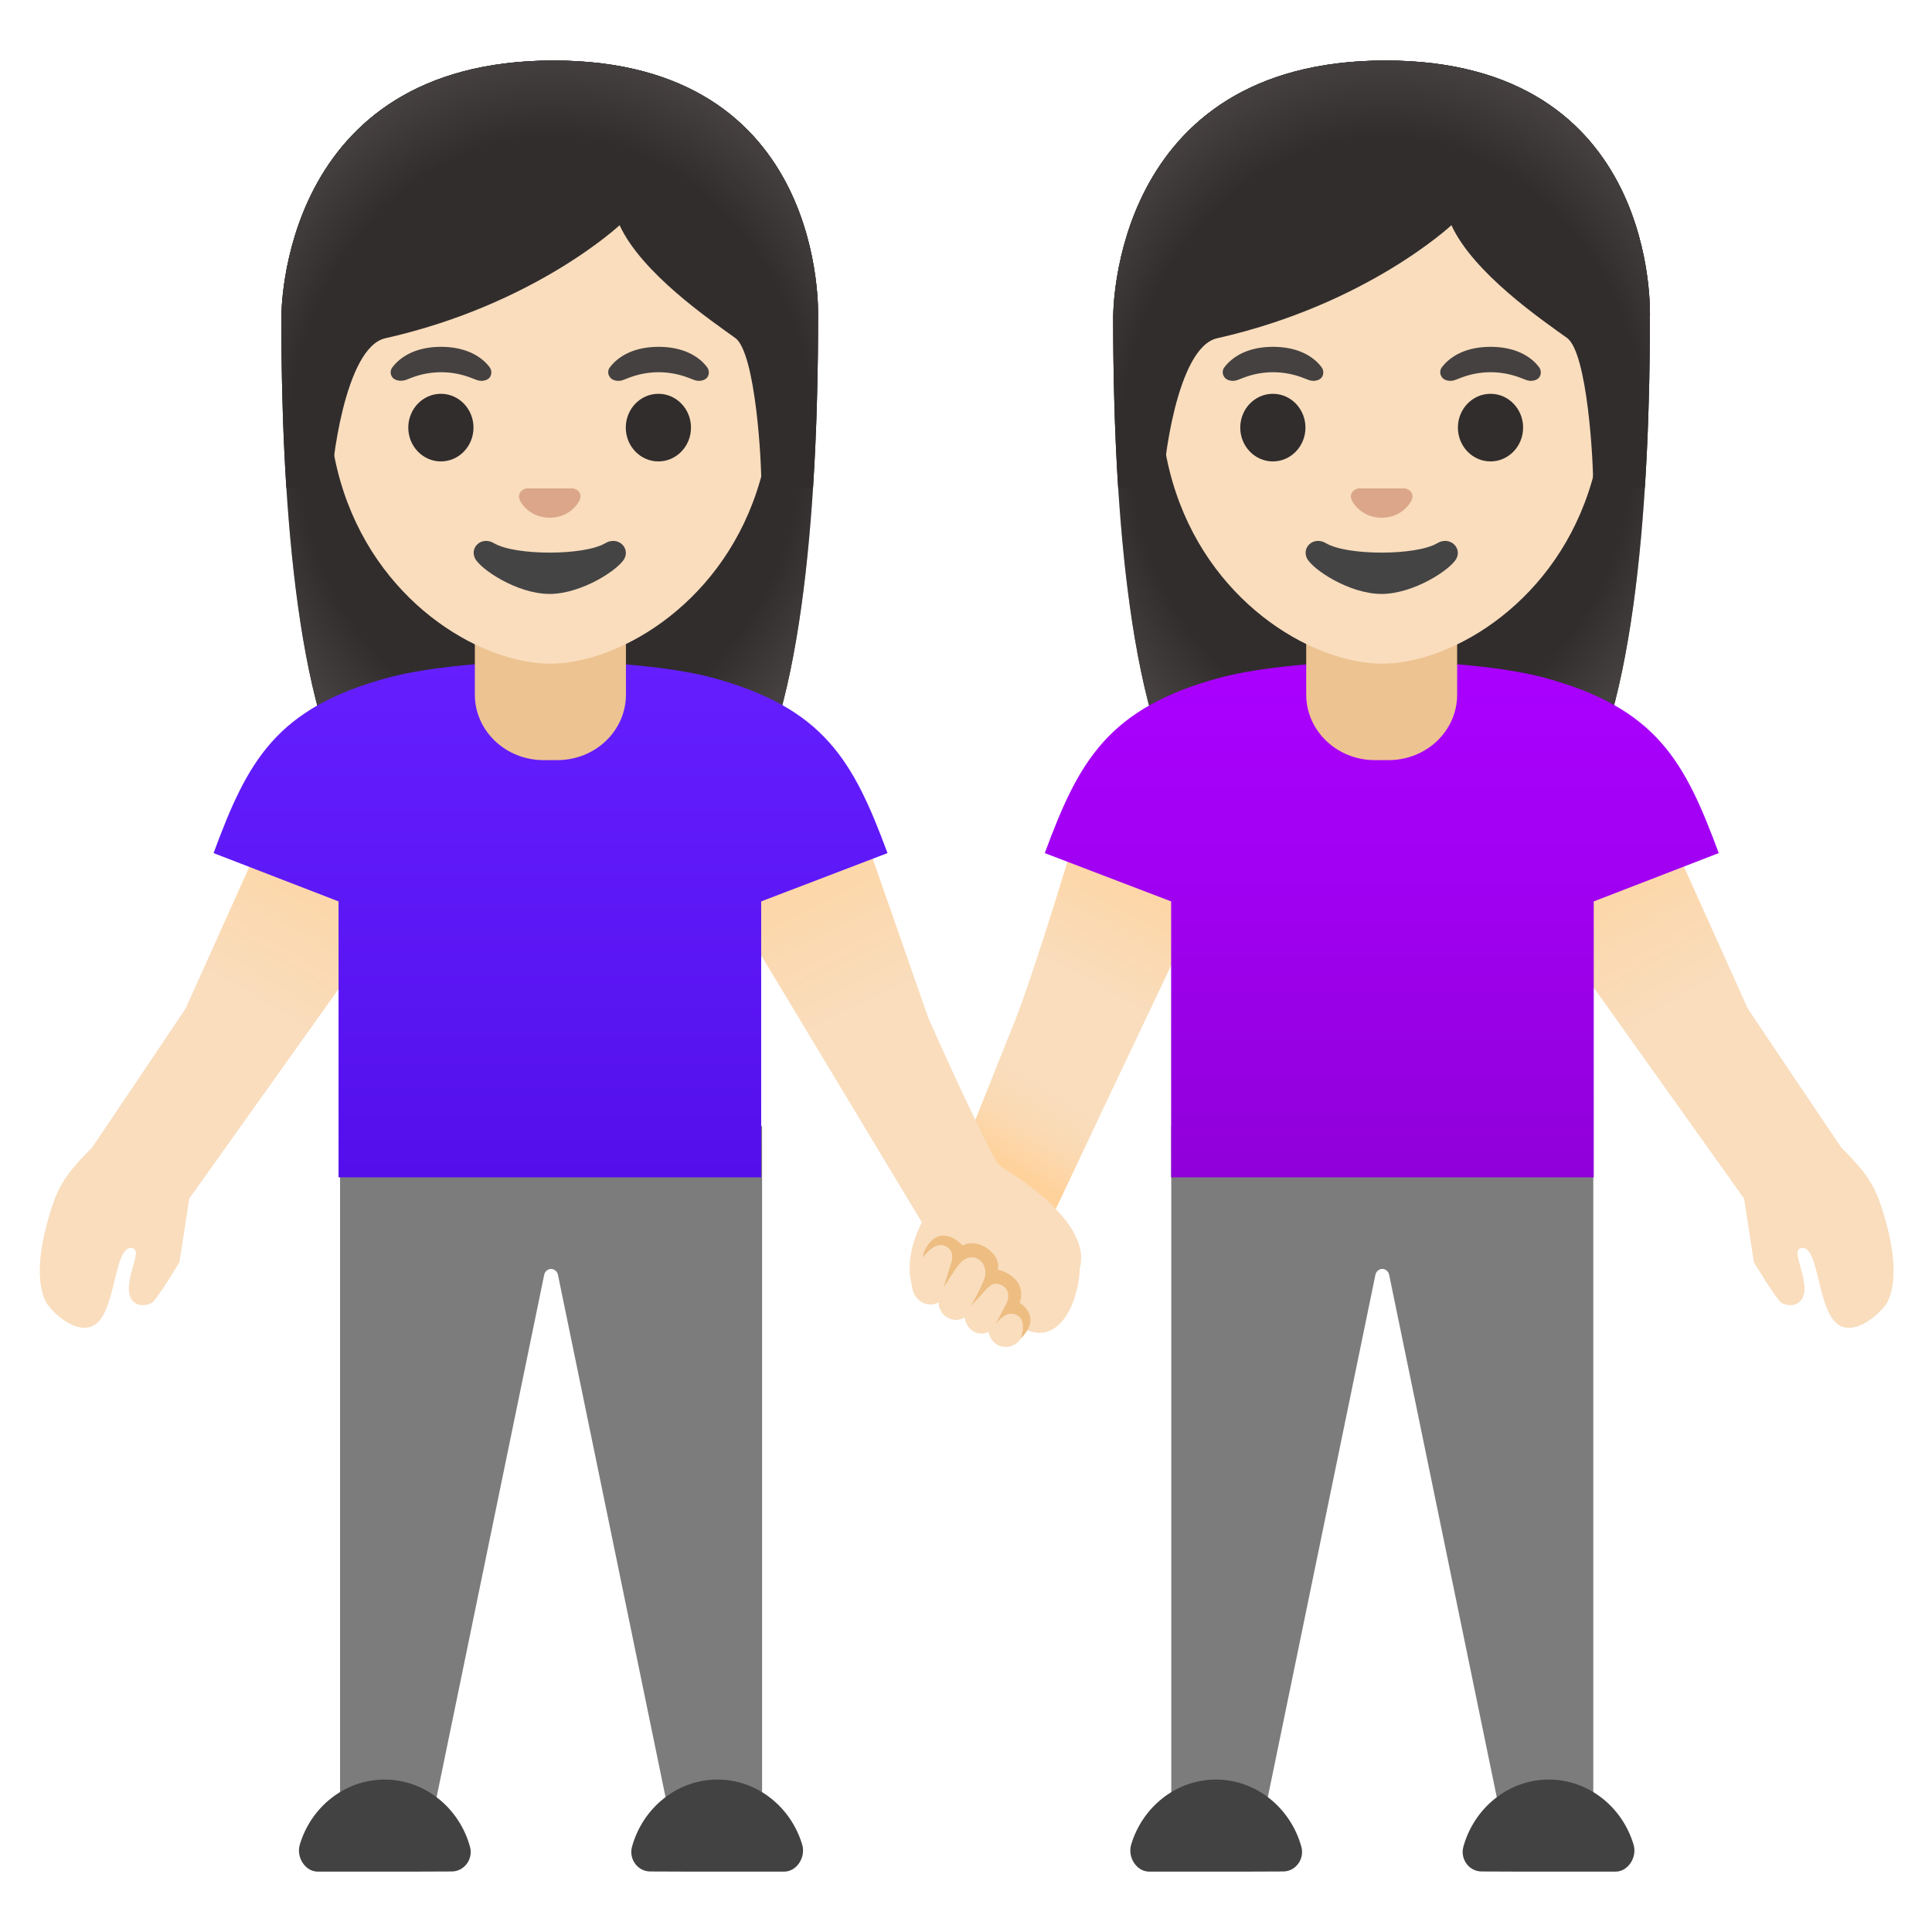 <svg xmlns="http://www.w3.org/2000/svg" viewBox="0 0 128 128"><path fill="#7c7c7c" d="M105.56 74.61v48.08h-5.65l-7.87-38.21c-.04-.24-.24-.41-.46-.41s-.42.17-.46.41l-7.87 38.21H77.6V74.61h27.96z"/><g fill="#424242"><path d="M102.61 124h4.45c.82-.02 1.41-.96 1.17-1.78-.74-2.5-2.99-4.32-5.62-4.32-2.68 0-4.96 1.9-5.66 4.46-.22.82.39 1.63 1.21 1.63 0 .01 4.45.01 4.45.01zM80.56 124h-4.45c-.82-.02-1.41-.96-1.17-1.78.74-2.5 2.99-4.32 5.62-4.32 2.68 0 4.96 1.9 5.66 4.46.22.82-.39 1.63-1.21 1.63 0 .01-4.45.01-4.45.01z"/></g><linearGradient id="a" x1="48.373" x2="65.03" y1="71.256" y2="49.223" gradientTransform="scale(-1) rotate(-9.016 -817.514 802.861)" gradientUnits="userSpaceOnUse"><stop offset="0" stop-color="#ffd29c"/><stop offset=".405" stop-color="#f9ddbd"/></linearGradient><path fill="url(#a)" d="M71.96 53s-3.53 11.93-5 15.33l-4.39 11.02c-.7 1.55-.08 3.58 1.39 4.43 1.69.97 4.14.24 4.95-1.53l12.54-26.41-1.01-3.46-8.48.62z"/><linearGradient id="b" x1="23.735" x2="4.276" y1="74.508" y2="41.407" gradientTransform="rotate(180 63.732 64)" gradientUnits="userSpaceOnUse"><stop offset="0" stop-color="#ffd29c"/><stop offset=".399" stop-color="#f9ddbd"/></linearGradient><path fill="url(#b)" d="M100.1 54.1l9.7-.6s4.5 10 6 13.33c0 0 4.24 6.32 6.17 9.17 1.88 1.92 2.36 2.62 3.04 5.19.75 2.83.4 4.38.04 5.06-.35.69-2.25 2.46-3.42 1.38-1.24-1.15-1.15-5.22-2.31-4.94-.6.15.16 1.36.23 2.56s-.85 1.41-1.5 1.08c-.33-.17-1.85-2.71-1.85-2.71l-.65-4.21-15.13-21.23-.32-4.08z"/><path fill="#312d2d" d="M91.79 4.01c-18.18 0-18.04 16.81-18.04 17.08 0 10.89.83 26.27 5.19 32.32 1.73 2.4 5.07 2.53 5.07 2.53l7.52-.01 7.52.01s3.34-.13 5.07-2.53c4.36-6.05 5.19-21.43 5.19-32.32.01-.27.66-17.08-17.52-17.08z"/><radialGradient id="c" cx="91.541" cy="99.357" r="21.072" gradientTransform="matrix(1 0 0 -1.19 0 146.887)" gradientUnits="userSpaceOnUse"><stop offset=".794" stop-color="#454140" stop-opacity="0"/><stop offset="1" stop-color="#454140"/></radialGradient><path fill="url(#c)" d="M91.79 4.01c-18.18 0-18.04 16.81-18.04 17.08 0 10.89.83 26.27 5.19 32.32 1.73 2.4 5.07 2.53 5.07 2.53l7.52-.01 7.52.01s3.34-.13 5.07-2.53c4.36-6.05 5.19-21.43 5.19-32.32.01-.27.66-17.08-17.52-17.08z"/><linearGradient id="d" x1="35.917" x2="35.917" y1="84.186" y2="50" gradientTransform="rotate(180 63.732 64)" gradientUnits="userSpaceOnUse"><stop offset="0" stop-color="#a0f"/><stop offset=".419" stop-color="#a100f2"/><stop offset="1" stop-color="#9000d9"/></linearGradient><path fill="url(#d)" d="M80.94 44.87c2.42-.64 6.65-1.06 10.65-1.06 4-.01 8.19.42 10.61 1.06 7.55 2.01 9.42 5.56 11.67 11.65l-8.28 3.2V78h-28V59.72l-8.37-3.2c2.25-6.09 4.17-9.64 11.72-11.65z"/><path fill="#edc391" d="M91.54 40.72h-5v5.3c0 2.4 2.04 4.34 4.54 4.34H92c2.51 0 4.54-1.94 4.54-4.34v-5.3h-5z"/><path fill="#f9ddbd" d="M91.57 8.39c7.63 0 14.69 5.67 14.69 17.7 0 9.66-5.98 15.38-11.19 17.22-1.24.44-2.44.66-3.5.66s-2.25-.22-3.48-.65c-5.21-1.83-11.21-7.55-11.21-17.23 0-12.03 7.06-17.7 14.69-17.7z"/><path fill="#444" d="M87.85 35.99c1.4.83 5.97.83 7.37 0 .8-.48 1.62.25 1.29.98-.33.72-2.82 2.38-4.98 2.38-2.16 0-4.62-1.66-4.95-2.38-.34-.73.47-1.46 1.27-.98z"/><path fill="#dba689" d="M89.85 32.4c.05-.02.09-.03.14-.04h3.1c.05.01.1.02.14.04.28.11.44.4.3.72-.13.31-.75 1.18-1.99 1.18s-1.86-.87-1.99-1.18c-.14-.31.02-.6.3-.72z"/><g fill="#312d2d"><ellipse cx="98.75" cy="28.33" rx="2.16" ry="2.24"/><ellipse cx="84.33" cy="28.33" rx="2.16" ry="2.24"/></g><g fill="#454140"><path d="M95.54 24.32c.41-.54 1.36-1.34 3.21-1.34s2.8.79 3.21 1.34c.18.24.14.52.01.69-.12.16-.46.3-.84.17-.38-.13-1.13-.51-2.37-.52-1.25.01-1.99.39-2.37.52-.38.13-.73-.01-.84-.17a.54.54 0 01-.01-.69zM81.13 24.32c.41-.54 1.36-1.34 3.21-1.34s2.8.79 3.21 1.34c.18.24.14.52.01.69-.12.16-.46.3-.84.17-.38-.13-1.13-.51-2.37-.52-1.25.01-1.99.39-2.37.52-.38.13-.73-.01-.84-.17a.54.54 0 01-.01-.69z"/></g><linearGradient id="e" x1="66.865" x2="70.29" y1="50.923" y2="56.52" gradientTransform="matrix(1 0 0 -1 0 128)" gradientUnits="userSpaceOnUse"><stop offset="0" stop-color="#ffd29c"/><stop offset="1" stop-color="#f9ddbd" stop-opacity="0"/></linearGradient><path fill="url(#e)" d="M66.37 69.83l-1.78 4.46 1.44 2.76 3.91 3.07 3.67-7.74z"/><g><path fill="#312d2d" d="M91.79 4.01c-18.18 0-18.04 16.81-18.04 17.08 0 3.44.08 7.33.33 11.23l2.98-.01c-.03-1.29.88-9.3 3.58-9.9 9.91-2.23 15.52-7.49 15.52-7.49 1.46 3.18 6.02 6.29 7.66 7.47 1.35.97 1.76 8.22 1.73 9.92h3.42c0-.02.01-.05.01-.07.25-3.88.33-7.74.33-11.16.01-.26.66-17.07-17.52-17.07z"/><radialGradient id="f" cx="91.688" cy="97.573" r="22.073" gradientTransform="matrix(1 0 0 -1.214 0 148.833)" gradientUnits="userSpaceOnUse"><stop offset=".794" stop-color="#454140" stop-opacity="0"/><stop offset="1" stop-color="#454140"/></radialGradient><path fill="url(#f)" d="M91.79 4.01c-18.18 0-18.04 16.81-18.04 17.08 0 3.44.08 7.33.33 11.23l2.98-.01c-.03-1.29.88-9.3 3.58-9.9 9.91-2.23 15.52-7.49 15.52-7.49 1.46 3.18 6.02 6.29 7.66 7.47 1.35.97 1.76 8.22 1.73 9.92h3.42c0-.02.01-.05.01-.07.25-3.88.33-7.74.33-11.16.01-.26.66-17.07-17.52-17.07z"/></g><g><path fill="#7c7c7c" d="M22.53 74.61v48.08h5.65l7.87-38.21c.04-.24.24-.41.46-.41s.42.17.46.41l7.87 38.21h5.65V74.61H22.53z"/><g fill="#424242"><path d="M25.48 124h-4.45c-.82-.02-1.41-.96-1.17-1.78.74-2.5 2.99-4.32 5.62-4.32 2.68 0 4.96 1.9 5.66 4.46.22.82-.39 1.63-1.21 1.63 0 .01-4.45.01-4.45.01zM47.53 124h4.45c.82-.02 1.41-.96 1.17-1.78-.74-2.5-2.99-4.32-5.62-4.32-2.68 0-4.96 1.9-5.66 4.46-.22.82.39 1.63 1.21 1.63 0 .01 4.45.01 4.45.01z"/></g><linearGradient id="g" x1="65.262" x2="45.803" y1="74.507" y2="41.406" gradientTransform="matrix(1 0 0 -1 -40.898 128)" gradientUnits="userSpaceOnUse"><stop offset="0" stop-color="#ffd29c"/><stop offset=".397" stop-color="#f9ddbd"/></linearGradient><path fill="url(#g)" d="M27.99 54.1l-9.7-.6s-4.5 10-6 13.33c0 0-4.24 6.32-6.17 9.17-1.88 1.92-2.36 2.62-3.04 5.19-.75 2.83-.4 4.38-.04 5.06s2.25 2.46 3.42 1.38c1.24-1.15 1.15-5.22 2.31-4.94.6.15-.16 1.36-.23 2.56s.85 1.41 1.5 1.08c.33-.17 1.85-2.71 1.85-2.71l.65-4.21 15.13-21.24.32-4.07z"/><linearGradient id="h" x1="143.186" x2="123.586" y1="53.383" y2="86.725" gradientTransform="scale(-1 1) rotate(-4.985 40.38 2284.562)" gradientUnits="userSpaceOnUse"><stop offset="0" stop-color="#ffd29c"/><stop offset=".401" stop-color="#f9ddbd"/></linearGradient><path fill="url(#h)" d="M46.93 57.48l14.15 23.51s-1.53 2.62-.39 4.91c1.6 1.15 2.32-2.27 2.94-2.36 1.19-.18 3.08 4.56 4.34 4.56 2.41 1.04 3.53-2.18 3.57-4.08.91-3.31-5.37-6.79-5.37-6.79-1.68-3-4.67-9.8-4.67-9.8-1.21-3.45-4.82-13.8-4.82-13.8l-9.71-.25-.04 4.1z"/><path fill="#312d2d" d="M36.67 4.01c-18.18 0-18.03 16.81-18.03 17.08 0 10.89.83 26.27 5.19 32.32 1.73 2.4 5.07 2.53 5.07 2.53l7.52-.01 7.52.01s3.34-.13 5.07-2.53c4.36-6.05 5.19-21.43 5.19-32.32 0-.27.65-17.08-17.53-17.08z"/><radialGradient id="i" cx="36.418" cy="99.357" r="21.072" gradientTransform="matrix(1 0 0 -1.19 0 146.887)" gradientUnits="userSpaceOnUse"><stop offset=".794" stop-color="#454140" stop-opacity="0"/><stop offset="1" stop-color="#454140"/></radialGradient><path fill="url(#i)" d="M36.67 4.01c-18.18 0-18.03 16.81-18.03 17.08 0 10.89.83 26.27 5.19 32.32 1.73 2.4 5.07 2.53 5.07 2.53l7.52-.01 7.52.01s3.34-.13 5.07-2.53c4.36-6.05 5.19-21.43 5.19-32.32 0-.27.65-17.08-17.53-17.08z"/><linearGradient id="j" x1="77.364" x2="77.364" y1="84.186" y2="50" gradientTransform="matrix(1 0 0 -1 -40.898 128)" gradientUnits="userSpaceOnUse"><stop offset="0" stop-color="#651fff"/><stop offset=".705" stop-color="#5914f2"/><stop offset="1" stop-color="#530eeb"/></linearGradient><path fill="url(#j)" d="M47.08 44.87c-2.42-.64-6.65-1.06-10.65-1.06-4-.01-8.19.42-10.61 1.06-7.55 2.01-9.42 5.56-11.67 11.65l8.28 3.2V78h28V59.72l8.37-3.2c-2.26-6.09-4.18-9.64-11.72-11.65z"/><path fill="#edc391" d="M36.47 40.72h5v5.3c0 2.4-2.03 4.34-4.55 4.34h-.91c-2.51 0-4.55-1.94-4.55-4.34v-5.3h5.01z"/><path fill="#f9ddbd" d="M36.45 8.39c7.63 0 14.69 5.67 14.69 17.7 0 9.66-5.98 15.38-11.19 17.22-1.24.44-2.44.66-3.5.66s-2.25-.22-3.48-.65c-5.21-1.83-11.21-7.55-11.21-17.23 0-12.03 7.06-17.7 14.69-17.7z"/><path fill="#444" d="M32.73 35.99c1.4.83 5.97.83 7.37 0 .8-.48 1.62.25 1.29.98-.33.72-2.82 2.38-4.98 2.38-2.16 0-4.62-1.66-4.95-2.38-.34-.73.47-1.46 1.27-.98z"/><path fill="#dba689" d="M34.73 32.4c.05-.02.09-.03.14-.04h3.1c.05.01.1.02.14.04.28.11.44.4.3.72s-.75 1.18-1.99 1.18-1.86-.87-1.99-1.18.02-.6.3-.72z"/><g fill="#312d2d"><ellipse cx="43.62" cy="28.33" rx="2.16" ry="2.24"/><ellipse cx="29.21" cy="28.33" rx="2.16" ry="2.24"/></g><g fill="#454140"><path d="M40.42 24.32c.41-.54 1.36-1.34 3.21-1.34s2.8.79 3.21 1.34c.18.24.14.52.01.69-.12.16-.46.3-.84.17-.38-.13-1.13-.51-2.37-.52-1.25.01-1.99.39-2.37.52-.38.13-.73-.01-.84-.17a.528.528 0 01-.01-.69zM26.01 24.32c.41-.54 1.36-1.34 3.21-1.34 1.84 0 2.8.79 3.21 1.34.18.24.14.52.01.69-.12.16-.46.3-.84.17-.38-.13-1.13-.51-2.37-.52-1.25.01-1.99.39-2.37.52-.4.12-.75-.02-.86-.18a.54.54 0 01.01-.68z"/></g><g><path fill="#312d2d" d="M36.67 4.01c-18.18 0-18.03 16.81-18.03 17.08 0 3.44.08 7.33.33 11.23l2.98-.01c-.02-1.29.88-9.3 3.58-9.9 9.91-2.23 15.52-7.49 15.52-7.49 1.46 3.18 6.02 6.29 7.66 7.47 1.35.97 1.76 8.22 1.73 9.92h3.42c0-.02.01-.05.01-.07.25-3.88.33-7.74.33-11.16 0-.26.65-17.07-17.53-17.07z"/><radialGradient id="k" cx="36.566" cy="97.573" r="22.073" gradientTransform="matrix(1 0 0 -1.214 0 148.833)" gradientUnits="userSpaceOnUse"><stop offset=".794" stop-color="#454140" stop-opacity="0"/><stop offset="1" stop-color="#454140"/></radialGradient><path fill="url(#k)" d="M36.67 4.01c-18.18 0-18.03 16.81-18.03 17.08 0 3.44.08 7.33.33 11.23l2.98-.01c-.02-1.29.88-9.3 3.58-9.9 9.91-2.23 15.52-7.49 15.52-7.49 1.46 3.18 6.02 6.29 7.66 7.47 1.35.97 1.76 8.22 1.73 9.92h3.42c0-.02.01-.05.01-.07.25-3.88.33-7.74.33-11.16 0-.26.65-17.07-17.53-17.07z"/></g></g><g><path fill="#f9ddbd" d="M67.34 86.4c-.16-.07-.32-.11-.5-.11-.04 0-.07.01-.11.02l.05-.1c.28-.62.04-1.36-.55-1.66-.16-.08-.33-.12-.51-.12-.07 0-.14.02-.21.03.25-.6.03-1.31-.53-1.61-.17-.09-.35-.14-.54-.14-.26 0-.51.1-.71.26-.07-.37-.29-.72-.66-.91-.17-.09-.35-.13-.53-.13-.46 0-.87.27-1.07.7l-.92 1.96c-.29.62-.05 1.39.58 1.71.17.09.35.13.54.13.19 0 .36-.06.52-.14.01.1 0 .2.03.29.1.32.3.58.58.73.17.09.35.14.54.14.21 0 .4-.06.57-.16.06.39.27.76.63.94.16.08.33.12.51.12.16 0 .31-.04.44-.11.08.38.3.72.65.89.16.07.32.11.5.11.47 0 .9-.29 1.09-.74l.18-.42c.3-.63.03-1.39-.57-1.68z"/><path fill="#edbd82" d="M67.56 86.32c.54-1.78-1.46-2.21-1.46-2.21.28-1.01-1.32-2.17-2.31-1.59-1.48-1.48-2.52-.13-2.66.81 0 0 .74-1.13 1.51-.77.52.24.51.74.35 1.22-.25.75-.46 1.51-.46 1.51s.56-.95 1.04-1.56c.16-.21.67-.63 1.21-.33.54.29.55.96.47 1.2-.26.82-.93 1.92-.93 1.92s.5-.51.92-.99c.33-.38.61-.62 1.11-.39.54.25.51.86.35 1.17-.33.66-.76 1.45-.76 1.45s.78-1.19 1.59-.52c.51.43.06 1.48.12 1.42 1.44-1.46-.09-2.34-.09-2.34z"/></g></svg>